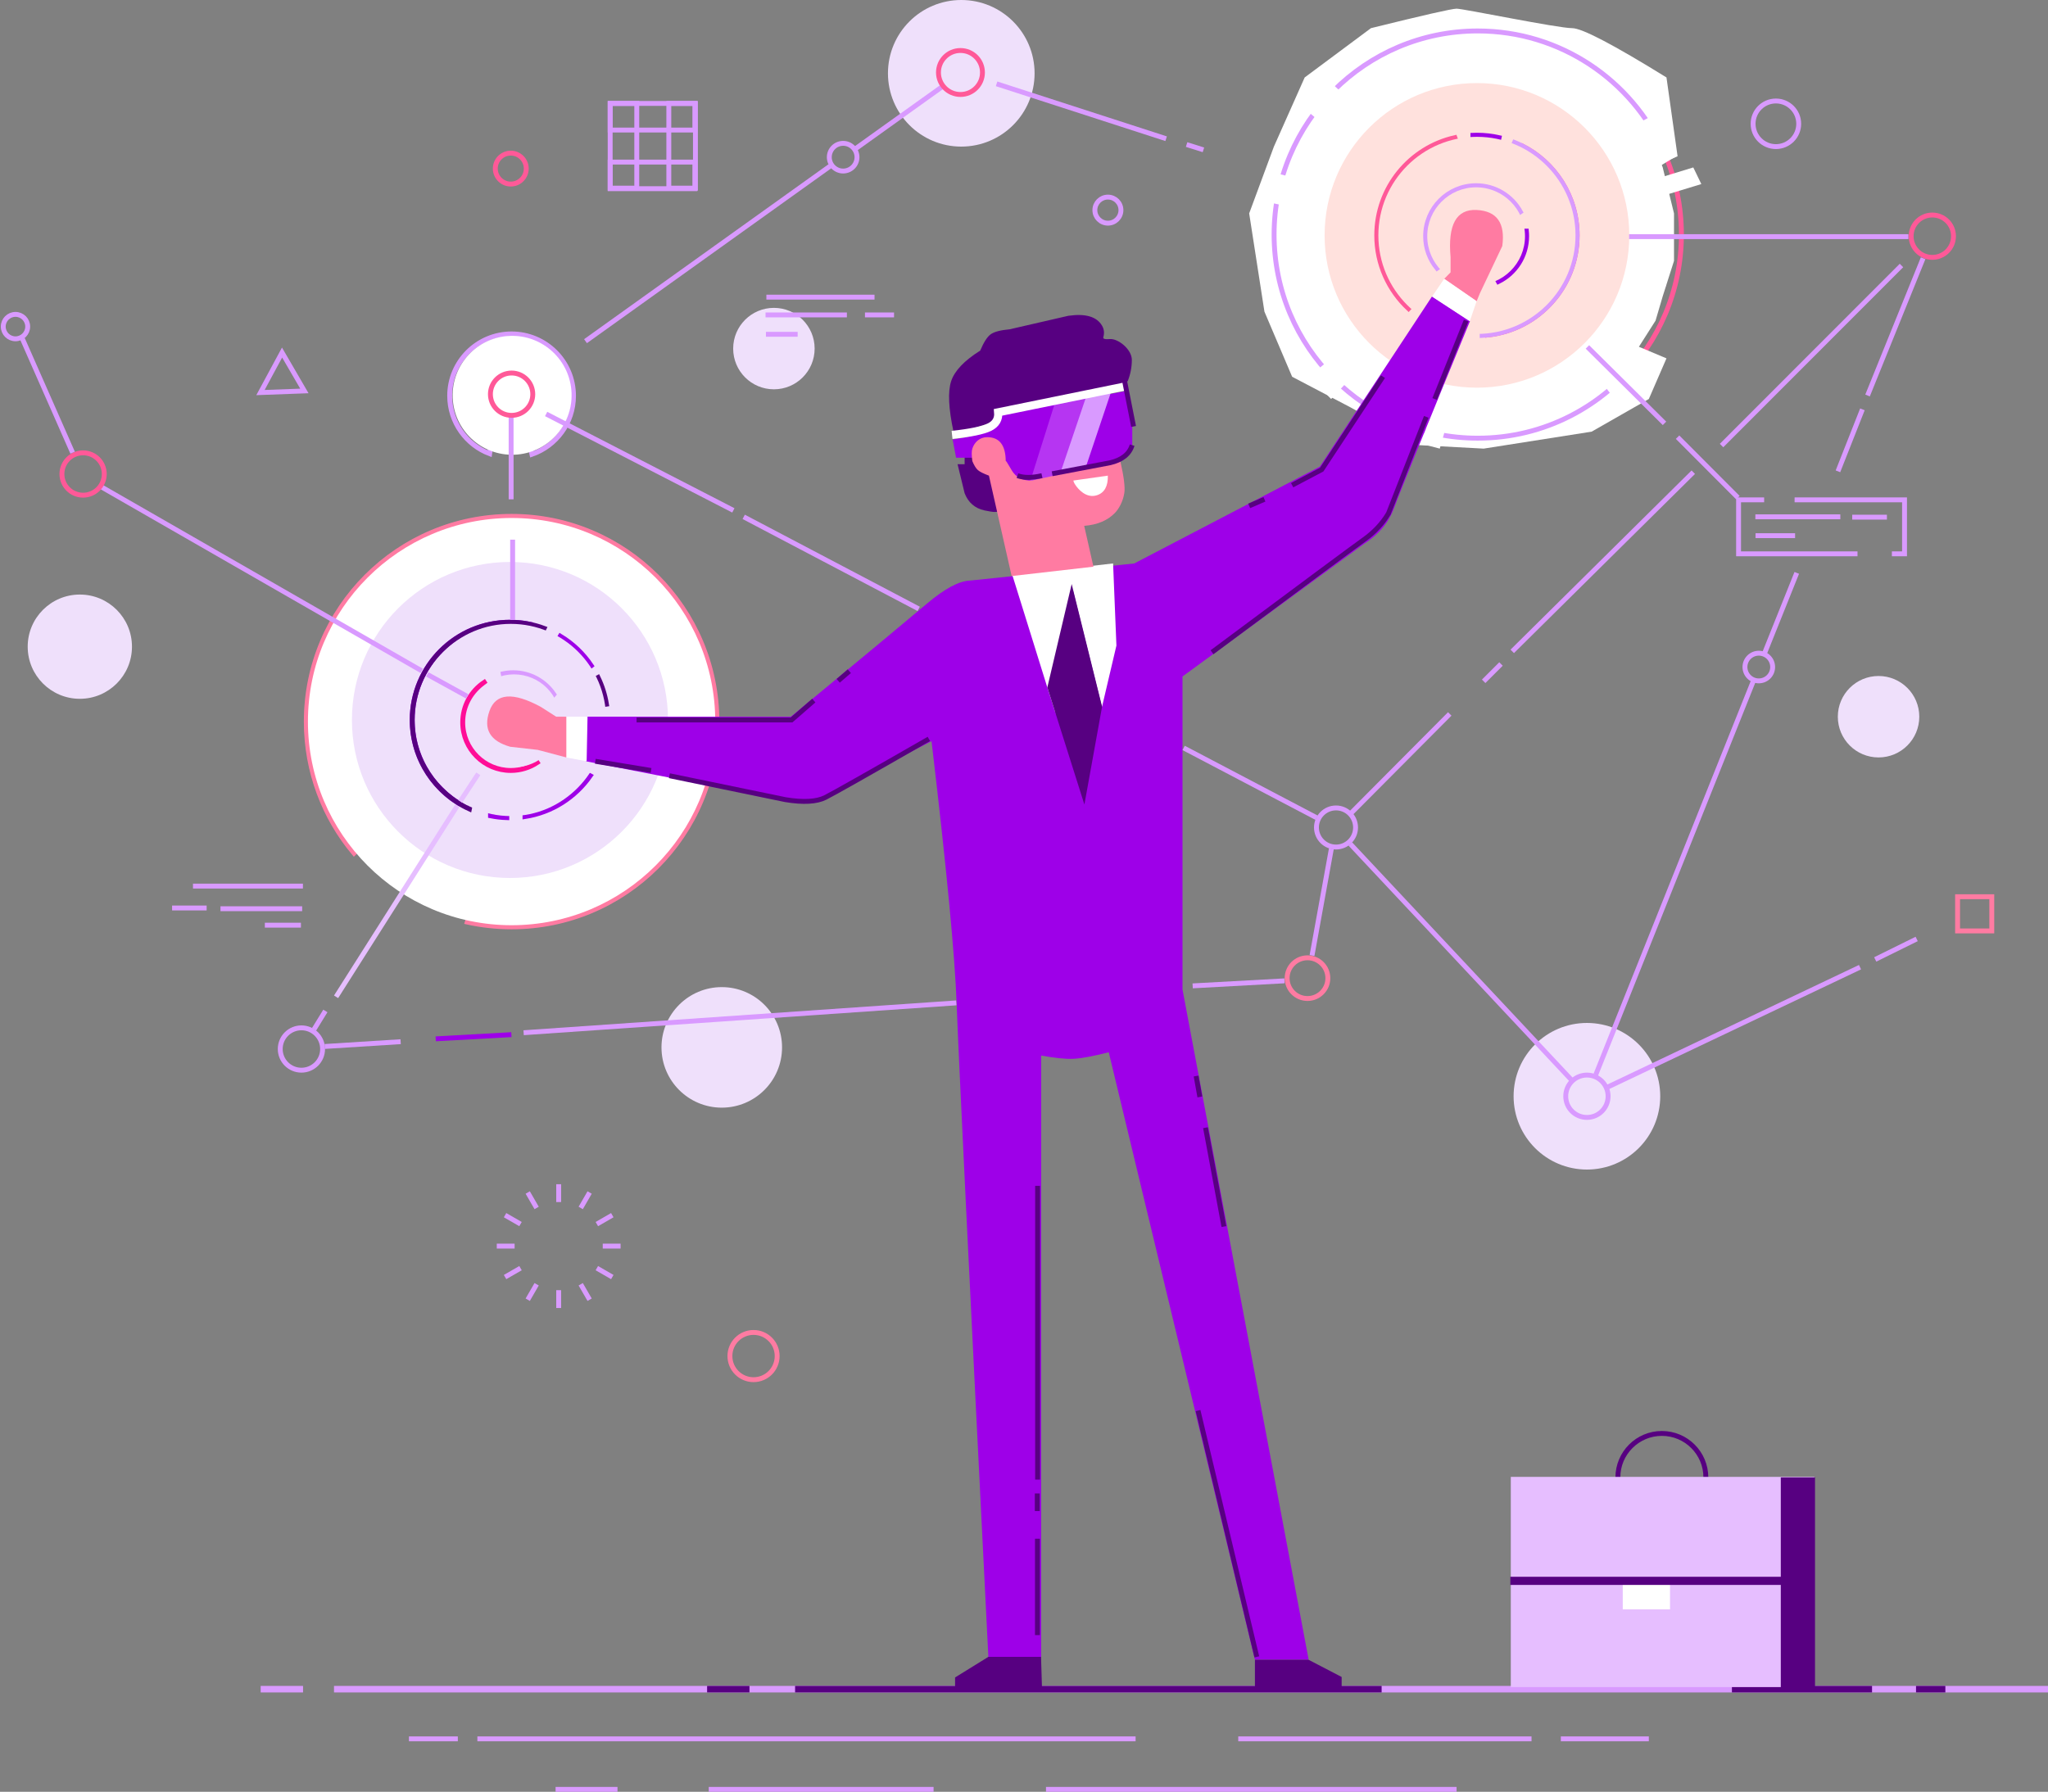 <?xml version="1.0" encoding="UTF-8"?>
<svg width="1257px" height="1100px" viewBox="0 0 1257 1100" version="1.1" xmlns="http://www.w3.org/2000/svg" xmlns:xlink="http://www.w3.org/1999/xlink">
    <rect x="0" y="0" width="1257" height="1100" fill="#808080" stroke="none"/>
    <!-- Generator: Sketch 52.5 (67469) - http://www.bohemiancoding.com/sketch -->
    <title>all</title>
    <desc>Created with Sketch.</desc>
    <g id="Page-1" stroke="none" stroke-width="1" fill="none" fill-rule="evenodd">
        <g id="Services" transform="translate(-119, -128)">
            <g id="all" transform="translate(121, 128)">
                <g id="bottom-lines" transform="translate(158, 1035)">
                    <rect id="Rectangle" fill="#D99AFF" x="0" y="0" width="26" height="4"></rect>
                    <rect id="Rectangle-Copy-6" fill="#D99AFF" x="91" y="31" width="30" height="3"></rect>
                    <rect id="Rectangle-Copy-9" fill="#D99AFF" x="798" y="31" width="54" height="3"></rect>
                    <rect id="Rectangle-Copy-10" fill="#D99AFF" x="181" y="62" width="38" height="3"></rect>
                    <rect id="Rectangle-Copy-11" fill="#D99AFF" x="275" y="62" width="138" height="3"></rect>
                    <rect id="Rectangle-Copy-12" fill="#D99AFF" x="482" y="62" width="252" height="3"></rect>
                    <rect id="Rectangle-Copy-8" fill="#D99AFF" x="600" y="31" width="180" height="3"></rect>
                    <rect id="Rectangle-Copy-7" fill="#D99AFF" x="133" y="31" width="404" height="3"></rect>
                    <rect id="Rectangle-Copy" fill="#D99AFF" x="45" y="0" width="1052" height="4"></rect>
                    <rect id="Rectangle-Copy-2" fill="#570081" x="274" y="0" width="26" height="4"></rect>
                    <rect id="Rectangle-Copy-4" fill="#570081" x="903" y="0" width="86" height="4"></rect>
                    <rect id="Rectangle-Copy-5" fill="#570081" x="1016" y="0" width="18" height="4"></rect>
                    <rect id="Rectangle-Copy-3" fill="#570081" x="328" y="0" width="360" height="4"></rect>
                </g>
                <g id="left-round" transform="translate(60, 299)">
                    <path d="M224.829,267.063 L230.41,249.277 L167.879,212.326 L155.273,224.751 C136.998,202.884 126,174.727 126,144 C126,74.412 182.412,18 252,18 C321.588,18 378,74.412 378,144 C378,213.588 321.588,270 252,270 C242.672,270 233.58,268.986 224.829,267.063 Z" id="Combined-Shape" stroke="#FF7BA2" stroke-width="3"></path>
                    <circle id="Oval" fill="#FFFFFF" cx="252" cy="144" r="125"></circle>
                    <g id="outer" transform="translate(154, 46)">
                        <circle id="Oval" fill="#EFE0FB" cx="97" cy="97" r="97"></circle>
                        <path d="M85.068,155.814 L85.068,148 L69.629,141.031 L65.196,147.887 C48.261,137.28 37,118.455 37,97 C37,63.863 63.863,37 97,37 C101.18,37 105.26,37.427 109.199,38.241 L104.357,48.936 L123.152,53.318 L127.884,45.548 C135.479,50.117 141.98,56.32 146.899,63.671 L140.061,69 L140.061,128 L146.262,131.262 C137.087,144.429 122.768,153.745 106.217,156.296 L106.217,148 L95.062,148 L95.062,156.969 C91.652,156.861 88.313,156.468 85.068,155.814 Z" id="Combined-Shape" stroke="#9E00E8" stroke-width="3"></path>
                        <path d="M156.218,87.286 L145.016,89 L130.129,133.307 L73.623,144.321 L72.11,151.61 C51.395,142.153 37,121.258 37,97 C37,63.863 63.863,37 97,37 C104.362,37 111.414,38.326 117.931,40.752 L109.316,58 L127.482,83.633 L151.053,70.925 C153.515,76.019 155.278,81.515 156.218,87.286 Z" id="Combined-Shape" stroke="#570081" stroke-width="3"></path>
                        <path d="M97.5,156 C129.809,156 156,128.809 156,96.5 C156,64.191 129.809,38 97.5,38 C65.191,38 39,64.191 39,96.5 C39,128.809 65.191,156 97.5,156 Z" id="Oval" fill="#EFE0FB"></path>
                    </g>
                    <g id="inner" transform="translate(222, 114)">
                        <path d="M13.235,5.885 L45.738,55.133 C41.08,58.209 35.499,60 29.5,60 C13.208,60 -1.3500312e-13,46.792 -1.3500312e-13,30.5 C-1.3500312e-13,20.218 5.26,11.165 13.235,5.885 Z" id="Combined-Shape" stroke="#FF0D97" stroke-width="3" fill="#EFE0FB"></path>
                        <path d="M24.862,0.629 C26.843,0.217 28.896,-3.55271368e-15 31,-3.55271368e-15 C41.381,-3.55271368e-15 50.53,5.273 55.916,13.286 L49.943,20.181 L28.441,21 L24.862,0.629 Z" id="Combined-Shape" stroke="#D99AFF" stroke-width="3" fill="#D8D8D8"></path>
                        <circle id="Oval" fill="#EFE0FB" cx="31.5" cy="29.5" r="28.5"></circle>
                    </g>
                    <path d="M231.56,176.063 L220.436,192.99" id="Path-134" stroke="#E6BEFF" stroke-width="3"></path>
                    <path d="M218.684,195.677 L144.277,312.951" id="Path-135" stroke="#E6BEFF" stroke-width="3"></path>
                    <path d="" id="Path-136" stroke="#979797"></path>
                    <path d="M224.782,128.513 L200.224,115" id="Path-138" stroke="#D99AFF" stroke-width="3"></path>
                    <path d="M196.839,112.848 L0.361,0" id="Path-139" stroke="#D99AFF" stroke-width="3"></path>
                    <path d="M252.641,81.572 L252.641,32.302" id="Path-140" stroke="#D99AFF" stroke-width="3"></path>
                </g>
                <g id="top-round" transform="translate(764, 5)">
                    <circle id="Oval-Copy-3" stroke="#FF5998" stroke-width="3" cx="141" cy="139" r="125"></circle>
                    <path d="M250.023,97 L263.646,90.927 L256.835,42.549 C224.224,22.374 204.931,12.287 198.957,12.287 C189.996,12.287 132.181,0.322 128,0.322 C125.213,0.322 107.696,4.311 75.449,12.287 C48.333,32.462 34.775,42.549 34.775,42.549 C34.775,42.549 28.479,56.699 15.885,85 L0.707,126 L10.074,186.328 L27.075,226.293 L62.742,245 L104.811,268.271 L144.628,270.411 L210.895,260 L246,239.951 L256.835,215 L239.002,207.515 L253,115.676 L278.227,108 L273.289,97.785 L253,104 L250.023,97 Z" id="Path-2" fill="#FFFFFF"></path>
                    <path d="M255.055,87.774 L247.895,90.927 L255.025,123.361 L255.025,170.02 L235.156,207.515 L241.207,213.735 C218.415,244.247 182.014,264 141,264 C71.964,264 16,208.036 16,139 C16,69.964 71.964,14 141,14 C191.782,14 235.492,44.282 255.055,87.774 Z" id="Combined-Shape" stroke="#D99AFF" stroke-width="3"></path>
                    <polygon id="Path-184" fill="#FFFFFF" points="34.127 61.248 46.689 71.746 60.73 54.773 47.429 42.549"></polygon>
                    <polygon id="Path-185" fill="#FFFFFF" points="16.053 101 27.529 104 25.564 122 12.32 119.1"></polygon>
                    <polygon id="Path-186" fill="#FFFFFF" points="37.473 226.232 51.01 215 63.828 226.293 51.01 239.951"></polygon>
                    <polygon id="Path-187" fill="#FFFFFF" points="117.686 270.411 122.477 253.654 111.885 251.66 105.566 267.225"></polygon>
                    <polygon id="Path-188" fill="#FFFFFF" points="217.285 230 225.023 239.951 247.949 215 238.998 207.515"></polygon>
                    <polygon id="Path-189" fill="#FFFFFF" points="237.443 71.746 248.166 66 262.67 90.927 252.74 97"></polygon>
                    <path d="M208.305,207.988 L255.621,254.9" id="Path-191" stroke="#D99AFF" stroke-width="3"></path>
                    <path d="M241.973,90.927 L250.119,86.084 L254.527,97.785 L261.457,126.001 L261.457,155.168 L254.527,176.898 L250.119,191.859 L237.654,211.433 L228.566,208.656 L245.012,165.572 C245.012,135.292 245.012,119.406 245.012,117.914 C245.012,116.422 243.999,107.427 241.973,90.927 Z" id="Path-192" fill="#FFFFFF"></path>
                    <circle id="Oval" fill="#FFE1DD" cx="140.5" cy="139.5" r="93.5"></circle>
                    <path d="M98.527,184.45 C86.511,173.226 79,157.24 79,139.5 C79,110.187 99.508,85.664 126.958,79.496 L128.695,84.348 L89.121,126 L102.83,173.764 L102.83,179.762 L98.527,184.45 Z M168.02,84.486 C188.169,94.585 202,115.427 202,139.5 C202,171.2 178.017,197.297 147.206,200.639 C147.896,193.477 145.512,180.934 140.057,163.008 L137.135,94.681 L168.02,84.486 Z" id="Combined-Shape" stroke="#FF5998" stroke-width="3"></path>
                    <path d="M163.574,82.475 C186.106,91.601 202,113.695 202,139.5 C202,172.393 176.177,199.255 143.697,200.918 L143.697,192.332 L151.301,189.516 L172.807,182.507 L190.502,157.008 L187.336,118.535 L160.408,90 L163.574,82.475 Z" id="Combined-Shape" stroke="#D99AFF" stroke-width="3"></path>
                    <path d="M138.018,78.049 C138.841,78.016 139.669,78 140.5,78 C145.165,78 149.709,78.519 154.077,79.504 L152.986,84.393 L138.018,84.393 L138.018,78.049 Z" id="Combined-Shape" stroke="#9E00E8" stroke-width="3"></path>
                    <circle id="Oval" fill="#FFE1DD" cx="140.5" cy="139.5" r="60.5"></circle>
                    <path d="M116.014,159.64 C111.631,154.293 109,147.454 109,140 C109,122.879 122.879,109 140,109 C151.693,109 161.874,115.474 167.154,125.033 L121.7,155.519 L116.014,159.64 Z" id="Combined-Shape" stroke="#D99AFF" stroke-width="3"></path>
                    <path d="M170.844,136.868 C170.947,137.898 171,138.943 171,140 C171,152.221 163.928,162.791 153.653,167.839 L150.746,162.557 L161.407,150.399 L164.94,136.868 L170.844,136.868 Z" id="Combined-Shape" stroke="#9E00E8" stroke-width="3"></path>
                    <circle id="Oval" fill="#FFE1DD" cx="140" cy="140" r="30"></circle>
                    <path d="M405.32,140.269 L233.87,140.269" id="Path-198" stroke="#D99AFF" stroke-width="3"></path>
                </g>
                <g id="shirt-lines" transform="translate(297, 128)">
                    <path d="M60.649,312 L60.649,339.354 L186.406,364 C195.376,365.613 205.514,363.192 216.82,356.735 C228.126,350.279 246.769,340.367 272.748,327 C281.985,405.064 287.125,458.887 288.169,488.468 C289.213,518.049 295.728,652.204 307.715,890.934 L340.057,890.934 L340.057,520.016 C348.522,521.571 355.147,522.233 359.932,522 C364.717,521.767 371.913,520.434 381.521,518 L471.225,890.934 L504.211,890.934 L426.784,479.47 L426.784,287.292 L538.68,205.545 C547.385,200.046 553.408,192.725 556.748,183.581 C560.088,174.437 575.578,136.288 603.22,69.135 L579.944,53.962 L511.058,158.48 L397.128,217.922 L296.341,228.424 C289.605,228.663 280.819,233.365 269.981,242.53 C259.144,251.695 231.286,274.852 186.406,312 L60.649,312 Z" id="Path-92" fill="#9E00E8"></path>
                    <path d="M66.385,339.354 L100.582,345" id="Path-95" stroke="#570081" stroke-width="3"></path>
                    <path d="M111.857,348.215 L183.045,362.908 C194.036,364.71 202.212,364.261 207.572,361.56 C212.933,358.859 234.114,346.88 271.114,325.623" id="Path-96" stroke="#570081" stroke-width="3"></path>
                    <polyline id="Path-97" stroke="#570081" stroke-width="3" points="91.714 314 186.801 314 200.486 302.088"></polyline>
                    <path d="M215.457,289.949 L222.29,284.062" id="Path-98" stroke="#570081" stroke-width="3"></path>
                    <path d="M467.707,182.559 L477.074,178.529" id="Path-99" stroke="#570081" stroke-width="3"></path>
                    <polyline id="Path-100" stroke="#570081" stroke-width="3" points="494.075 169.865 512.225 160.288 549.807 103.232"></polyline>
                    <path d="M600.872,68.801 L581.564,116.951" id="Path-101" stroke="#570081" stroke-width="3"></path>
                    <path d="M576.396,127.922 L553.189,187.211 C549.537,193.387 544.518,198.75 538.131,203.302 C531.744,207.853 500.663,230.895 444.888,272.427" id="Path-102" stroke="#570081" stroke-width="3"></path>
                    <path d="M435.135,532.58 L437.433,545.422" id="Path-103" stroke="#570081" stroke-width="3"></path>
                    <path d="M440.912,564.31 L452.21,625" id="Path-104" stroke="#570081" stroke-width="3"></path>
                    <path d="M436.312,737.956 L472.399,889.175" id="Path-105" stroke="#570081" stroke-width="3"></path>
                    <path d="M337.846,600 L337.846,780.328" id="Path-106" stroke="#570081" stroke-width="3"></path>
                    <path d="M337.646,788.85 L337.646,799.661" id="Path-107" stroke="#570081" stroke-width="3"></path>
                    <path d="M337.752,816.646 L337.752,875.806" id="Path-108" stroke="#570081" stroke-width="3"></path>
                    <polygon id="Path-109" fill="#570081" points="307.641 889.148 339.957 889.148 340.525 907.835 287.194 907.835 287.194 901.808"></polygon>
                    <polygon id="Path-110" fill="#570081" points="471.237 890.929 471.237 907.61 524.465 907.61 524.465 901.513 504.112 890.929"></polygon>
                    <polygon id="Path-123" fill="#FFFFFF" points="46.999 312 61.609 312 61.066 339.354 48.408 337"></polygon>
                    <path d="M48.6,312 L48.6,337 L31.009,332.347 L14.172,330.45 C1.785,326.944 -2.477,319.653 1.389,308.577 C5.254,297.501 15.793,296.642 33.006,306 L42.379,312 L48.6,312 Z" id="Path-122" fill="#FF7BA2"></path>
                    <path d="M587.277,43.317 L607.294,57.004 L609.266,52.146 L623.059,23.041 C624.986,8.895 619.732,1.519 607.294,0.911 C594.857,0.304 589.532,9.972 591.319,29.915 L591.319,39.2 L587.277,43.317 Z" id="Path-124" fill="#FF7BA2"></path>
                    <polygon id="Path-125" fill="#FFFFFF" points="579.949 54.091 603.1 69.215 607.314 56.877 587.423 43.118"></polygon>
                </g>
                <g id="tie" transform="translate(619, 345)">
                    <path d="M0.325,8 C9.968,39.126 17.129,62.126 21.81,77 C26.491,91.874 28.067,96.637 26.538,91.291 L37.598,17.721 L55.345,89.077 L64.222,51.318 L62.181,0.895 L0.325,8 Z" id="Path-93" fill="#FFFFFF"></path>
                    <polygon id="Path-94" fill="#570081" points="44.57 148.915 21.827 77 36.771 13.548 55.421 88.827"></polygon>
                </g>
                <g id="bag" transform="translate(925, 880)">
                    <circle id="Oval" stroke="#570081" stroke-width="3" cx="93" cy="27" r="27"></circle>
                    <polygon id="Path-111" fill="#E6BEFF" points="0.289 26.67 0.289 155.719 186.602 155.719 186.602 26.67"></polygon>
                    <rect id="Rectangle" fill="#FFFFFF" x="69" y="92" width="29" height="16"></rect>
                    <rect id="Rectangle" fill="#570081" x="0" y="88" width="167" height="5"></rect>
                    <rect id="Rectangle" fill="#570081" x="166" y="27" width="21" height="129"></rect>
                </g>
                <g id="head" transform="translate(580, 193)">
                    <path d="M5.732,92 L10.055,109.789 C12.299,115.527 16.341,119.042 22.181,120.333 C28.02,121.625 30.848,121.625 30.665,120.333 L36.799,120.333 L30.665,94.599 L16.562,87.662 L10.055,87.662 L10.055,92 L5.732,92 Z" id="Path-114" fill="#570081"></path>
                    <path d="M16.275,87.982 L4.818,87.982 L2.695,76.838 C14.539,74.955 22.447,73.009 26.419,71 C30.391,68.991 32.552,65.842 32.903,61.555 L109.172,47 L112.955,69.062 L112.955,82.411 L101.983,93 L46.678,104.865 L16.275,87.982 Z" id="Path-115" fill="#9E00E8"></path>
                    <polygon id="Path-116" fill="#B635F2" points="65.789 53.414 49.185 106 69.172 102 86.794 48.125"></polygon>
                    <polygon id="Path-117" fill="#D99AFF" points="85.03 49.419 100.527 45.877 83.421 96.783 68.021 99.691"></polygon>
                    <path d="M24.977,99 L38.924,160.648 L89.125,154.895 L83.449,129.824 C91.632,129.176 97.968,126.477 102.458,121.726 C104.674,119.38 107.181,115.103 108.058,109.789 C108.642,106.247 107.827,99.68 105.612,90.088 L51.389,102 C45.618,102.188 41.463,100.069 38.924,95.642 C36.385,91.215 35.172,89.363 35.285,90.088 C35.215,80.285 31.42,75.384 23.899,75.384 C19.222,75.384 15.998,78.62 14.79,82.411 C14.3,83.947 14.3,86.506 14.79,90.088 C15.922,92.783 17.076,94.634 18.252,95.642 C19.428,96.649 21.67,97.768 24.977,99 Z" id="Path-112" fill="#FF7BA2"></path>
                    <path d="M76.838,102 L97.964,99 C98.099,105.479 95.894,109.479 91.349,111 C84.531,113.282 79.449,106.807 78.144,104.865 C77.273,103.571 76.838,102.616 76.838,102 Z" id="Path-113" fill="#FFFFFF"></path>
                    <path d="M3.228,72 C0.174,57.696 -0.304,47.363 1.793,41 C3.89,34.637 9.835,28.386 19.627,22.246 C21.789,17.103 23.929,13.764 26.049,12.23 C28.168,10.697 32.058,9.67 37.72,9.151 L73.668,0.874 C84.196,-0.642 91.095,1.355 94.365,6.866 C95.671,9.067 95.94,11.459 95.171,14.043 C94.875,15.04 96.238,15.412 99.262,15.158 C104.094,14.753 112.692,21.326 112.692,27.967 C112.692,32.394 111.85,36.738 110.165,41 L104.944,43 L30.33,60.27 L28.702,65.654 L9.06,72 L3.228,72 Z" id="Path-118" fill="#570081"></path>
                    <path d="M2.343,74 C13.699,72.761 21.345,71.176 25.281,69.246 C29.218,67.316 31.005,64.275 30.645,60.124 L108.241,44.303" id="Path" stroke="#FFFFFF" stroke-width="5"></path>
                    <path d="M108.259,41 L113.764,68.812" id="Path-119" stroke="#570081" stroke-width="3"></path>
                    <path d="M42.482,99 C46.32,100.426 51.333,100.426 57.521,99" id="Path-120" stroke="#570081" stroke-width="3"></path>
                    <path d="M63.79,97.838 L99.338,91.088 C106.663,89.391 111.177,85.786 112.878,80.271" id="Path-121" stroke="#570081" stroke-width="3"></path>
                </g>
                <g id="misc">
                    <circle id="Oval" fill="#EFE0FB" cx="47" cy="397" r="32"></circle>
                    <circle id="Oval" fill="#EFE0FB" cx="1151" cy="440" r="25"></circle>
                    <circle id="Oval" stroke="#D99AFF" stroke-width="3" cx="1088" cy="76" r="14"></circle>
                    <circle id="Oval" stroke="#D99AFF" stroke-width="3" cx="678" cy="129" r="8"></circle>
                    <circle id="Oval" stroke="#FF5998" stroke-width="3" cx="311.5" cy="103.5" r="9.5"></circle>
                    <polygon id="Path-141" stroke="#D99AFF" stroke-width="3" points="171.125 216.433 157.871 241 184.824 240"></polygon>
                    <path d="M116.453,543.98 L183.924,543.98" id="Path-142" stroke="#D99AFF" stroke-width="3"></path>
                    <path d="M103.623,557.418 L124.83,557.418" id="Path-143" stroke="#D99AFF" stroke-width="3"></path>
                    <path d="M133.326,557.875 L183.461,557.875" id="Path-144" stroke="#D99AFF" stroke-width="3"></path>
                    <path d="M160.555,567.967 L182.705,567.967" id="Path-145" stroke="#D99AFF" stroke-width="3"></path>
                    <rect id="Rectangle" stroke="#D99AFF" stroke-width="3" x="372.5" y="63.5" width="52" height="16.333"></rect>
                    <rect id="Rectangle-Copy-14" stroke="#D99AFF" stroke-width="3" x="372.5" y="99.5" width="52" height="16.333"></rect>
                    <rect id="Rectangle-Copy-13" stroke="#D99AFF" stroke-width="3" x="372.5" y="63.5" width="16.333" height="52"></rect>
                    <rect id="vRectangle-Copy-15" stroke="#D99AFF" stroke-width="3" x="408.5" y="63.5" width="16.333" height="52"></rect>
                    <circle id="Oval" stroke="#FF7BA2" stroke-width="3" cx="460.5" cy="832.5" r="14.5"></circle>
                    <path d="M340.902,737.955 L340.902,727" id="Path-146" stroke="#D99AFF" stroke-width="3"></path>
                    <path d="M357.164,742.312 L357.164,731.357" id="Path-146" stroke="#D99AFF" stroke-width="3" transform="translate(357.164, 736.835) rotate(30) translate(-357.164, -736.835) "></path>
                    <path d="M369.068,754.216 L369.068,743.261" id="Path-146" stroke="#D99AFF" stroke-width="3" transform="translate(369.068, 748.739) rotate(60) translate(-369.068, -748.739) "></path>
                    <path d="M373.425,770.478 L373.425,759.522" id="Path-146" stroke="#D99AFF" stroke-width="3" transform="translate(373.425, 765) rotate(90) translate(-373.425, -765) "></path>
                    <path d="M369.068,786.739 L369.068,775.784" id="Path-146" stroke="#D99AFF" stroke-width="3" transform="translate(369.068, 781.261) rotate(120) translate(-369.068, -781.261) "></path>
                    <path d="M357.164,798.643 L357.164,787.688" id="Path-146" stroke="#D99AFF" stroke-width="3" transform="translate(357.164, 793.165) rotate(150) translate(-357.164, -793.165) "></path>
                    <path d="M340.902,803 L340.902,792.045" id="Path-146" stroke="#D99AFF" stroke-width="3" transform="translate(340.902, 797.522) rotate(180) translate(-340.902, -797.522) "></path>
                    <path d="M324.641,798.643 L324.641,787.688" id="Path-146" stroke="#D99AFF" stroke-width="3" transform="translate(324.641, 793.165) rotate(210) translate(-324.641, -793.165) "></path>
                    <path d="M312.737,786.739 L312.737,775.784" id="Path-146" stroke="#D99AFF" stroke-width="3" transform="translate(312.737, 781.261) rotate(240) translate(-312.737, -781.261) "></path>
                    <path d="M308.38,770.478 L308.38,759.522" id="Path-146" stroke="#D99AFF" stroke-width="3" transform="translate(308.38, 765) rotate(270) translate(-308.38, -765) "></path>
                    <path d="M312.737,754.216 L312.737,743.261" id="Path-146" stroke="#D99AFF" stroke-width="3" transform="translate(312.737, 748.739) rotate(300) translate(-312.737, -748.739) "></path>
                    <path d="M324.641,742.312 L324.641,731.357" id="Path-146" stroke="#D99AFF" stroke-width="3" transform="translate(324.641, 736.835) rotate(330) translate(-324.641, -736.835) "></path>
                    <circle id="Oval" fill="#EFE0FB" cx="473" cy="214" r="25"></circle>
                    <path d="M468.379,182.418 L534.754,182.418" id="Path-147" stroke="#D99AFF" stroke-width="3"></path>
                    <path d="M467.871,193.328 L517.789,193.328" id="Path-149" stroke="#D99AFF" stroke-width="3"></path>
                    <path d="M528.887,193.328 L546.738,193.328" id="Path-150" stroke="#D99AFF" stroke-width="3"></path>
                    <path d="M468.113,205.23 L487.582,205.23" id="Path-151" stroke="#D99AFF" stroke-width="3"></path>
                    <circle id="Oval" stroke="#FF5998" stroke-width="3" cx="49" cy="291" r="13"></circle>
                    <circle id="Oval" stroke="#D99AFF" stroke-width="3" cx="7.5" cy="200.5" r="7.5"></circle>
                    <path d="M11.758,207.998 L42.576,277.907" id="Path-148" stroke="#D99AFF" stroke-width="3"></path>
                    <circle id="Oval" stroke="#D99AFF" stroke-width="3" cx="183" cy="644" r="13"></circle>
                    <path d="M190.724,631.954 L197.703,620.625" id="Path-152" stroke="#D99AFF" stroke-width="3"></path>
                    <path d="M197.334,642.438 L243.909,639.503" id="Path-153" stroke="#D99AFF" stroke-width="3"></path>
                    <path d="M265.43,637.751 L311.879,635.185" id="Path-154" stroke="#9E00E8" stroke-width="3"></path>
                    <circle id="Oval" fill="#EFE0FB" cx="441" cy="643" r="37"></circle>
                    <path d="M319.392,634 L584.955,615.671" id="Path-155" stroke="#D99AFF" stroke-width="3"></path>
                    <rect id="Rectangle" stroke="#FF7BA2" stroke-width="3" x="1199.5" y="550.5" width="21" height="21"></rect>
                    <circle id="Oval" stroke="#FF7BA2" stroke-width="3" cx="800.5" cy="600.5" r="12.5"></circle>
                    <path d="M730.021,605.234 L786.368,602.149" id="Path-156" stroke="#D99AFF" stroke-width="3"></path>
                    <circle id="Oval" stroke="#D99AFF" stroke-width="3" cx="818" cy="508" r="12"></circle>
                    <path d="M815.162,521 L803.278,586.6" id="Path-157" stroke="#D99AFF" stroke-width="3"></path>
                    <path d="M724.483,459.156 L806.072,502" id="Path-158" stroke="#D99AFF" stroke-width="3"></path>
                    <circle id="Oval" fill="#EFE0FB" cx="972" cy="673" r="45"></circle>
                    <path d="M826.742,518.076 L962.957,663.447" id="Path-159" stroke="#D99AFF" stroke-width="3"></path>
                    <circle id="Oval" stroke="#D99AFF" stroke-width="3" cx="972" cy="673" r="13"></circle>
                    <path d="M1139.625,593.75 L984.765,667.348" id="Path-160" stroke="#D99AFF" stroke-width="3"></path>
                    <path d="M1148.958,589 L1174.401,576.434" id="Path-161" stroke="#D99AFF" stroke-width="3"></path>
                    <path d="M1074.375,417.527 L977.429,659.809" id="Path-162" stroke="#D99AFF" stroke-width="3"></path>
                    <circle id="Oval" stroke="#D99AFF" stroke-width="3" cx="1077.5" cy="409.5" r="8.5"></circle>
                    <path d="M1081.04,400.978 L1100.8,351.692" id="Path-163" stroke="#D99AFF" stroke-width="3"></path>
                    <path d="M827.134,499.289 L887.819,438.291" id="Path-164" stroke="#D99AFF" stroke-width="3"></path>
                    <path d="M908.628,418.266 L919.276,407.625" id="Path-165" stroke="#D99AFF" stroke-width="3"></path>
                    <path d="M926.174,399.886 L1037.289,289.881" id="Path-166" stroke="#D99AFF" stroke-width="3"></path>
                    <path d="M1027.646,268.384 L1064.661,305.5" id="Path-167" stroke="#D99AFF" stroke-width="3"></path>
                    <path d="M1054.629,273.528 L1165.074,162.983" id="Path-168" stroke="#D99AFF" stroke-width="3"></path>
                    <path d="M1126.073,289.35 L1141.097,251.295" id="Path-169" stroke="#D99AFF" stroke-width="3"></path>
                    <path d="M1144.245,242.797 L1178.353,158.54" id="Path-170" stroke="#D99AFF" stroke-width="3"></path>
                    <circle id="Oval" stroke="#FF5998" stroke-width="3" cx="1184" cy="145" r="13"></circle>
                    <polyline id="Path-171" stroke="#D99AFF" stroke-width="3" points="1080.771 306.863 1065.085 306.863 1065.085 340 1138.082 340"></polyline>
                    <polyline id="Path-172" stroke="#D99AFF" stroke-width="3" points="1099.469 306.861 1166.941 306.861 1166.941 340 1159.181 340"></polyline>
                    <path d="M1075.39,317.274 L1127.532,317.274" id="Path-173" stroke="#D99AFF" stroke-width="3"></path>
                    <path d="M1134.83,317.489 L1156.134,317.489" id="Path-174" stroke="#D99AFF" stroke-width="3"></path>
                    <path d="M1075.489,328.855 L1099.774,328.855" id="Path-175" stroke="#D99AFF" stroke-width="3"></path>
                    <path d="M298.533,278.545 C284.193,273.109 274,259.245 274,243 C274,222.013 291.013,205 312,205 C332.987,205 350,222.013 350,243 C350,259.61 339.343,273.732 324.493,278.899 L322.119,268.384 L299.614,271.018 L298.533,278.545 Z" id="Combined-Shape" stroke="#D99AFF" stroke-width="3"></path>
                    <circle id="Oval" fill="#FFFFFF" transform="translate(312.329, 242.678) rotate(-2) translate(-312.329, -242.678) " cx="312.329" cy="242.678" r="36.5"></circle>
                    <path d="M311.705,255.922 L311.705,306.537" id="Path-176" stroke="#D99AFF" stroke-width="3"></path>
                    <path d="M333.205,254.152 L448.116,313.333" id="Path-177" stroke="#D99AFF" stroke-width="3"></path>
                    <path d="M454.466,317.3 L561.876,373.793" id="Path-178" stroke="#D99AFF" stroke-width="3"></path>
                    <circle id="Oval" stroke="#FF5998" stroke-width="3" cx="312" cy="242" r="13"></circle>
                    <circle id="Oval" fill="#EFE0FB" cx="588" cy="45" r="45"></circle>
                    <path d="M609.674,51.465 L713.739,85.166" id="Path-182" stroke="#D99AFF" stroke-width="3"></path>
                    <path d="M357.369,209.451 L507.458,102" id="Path-180" stroke="#D99AFF" stroke-width="3"></path>
                    <circle id="Oval" stroke="#D99AFF" stroke-width="3" cx="515.5" cy="96.5" r="8.5"></circle>
                    <path d="M523.318,91.131 L576.737,52.903" id="Path-181" stroke="#D99AFF" stroke-width="3"></path>
                    <circle id="Oval" stroke="#FF5998" stroke-width="3" cx="587.5" cy="44.5" r="13.5"></circle>
                    <path d="M726.295,88.738 L736.631,91.992" id="Path-183" stroke="#D99AFF" stroke-width="3"></path>
                </g>
            </g>
        </g>
    </g>
</svg>